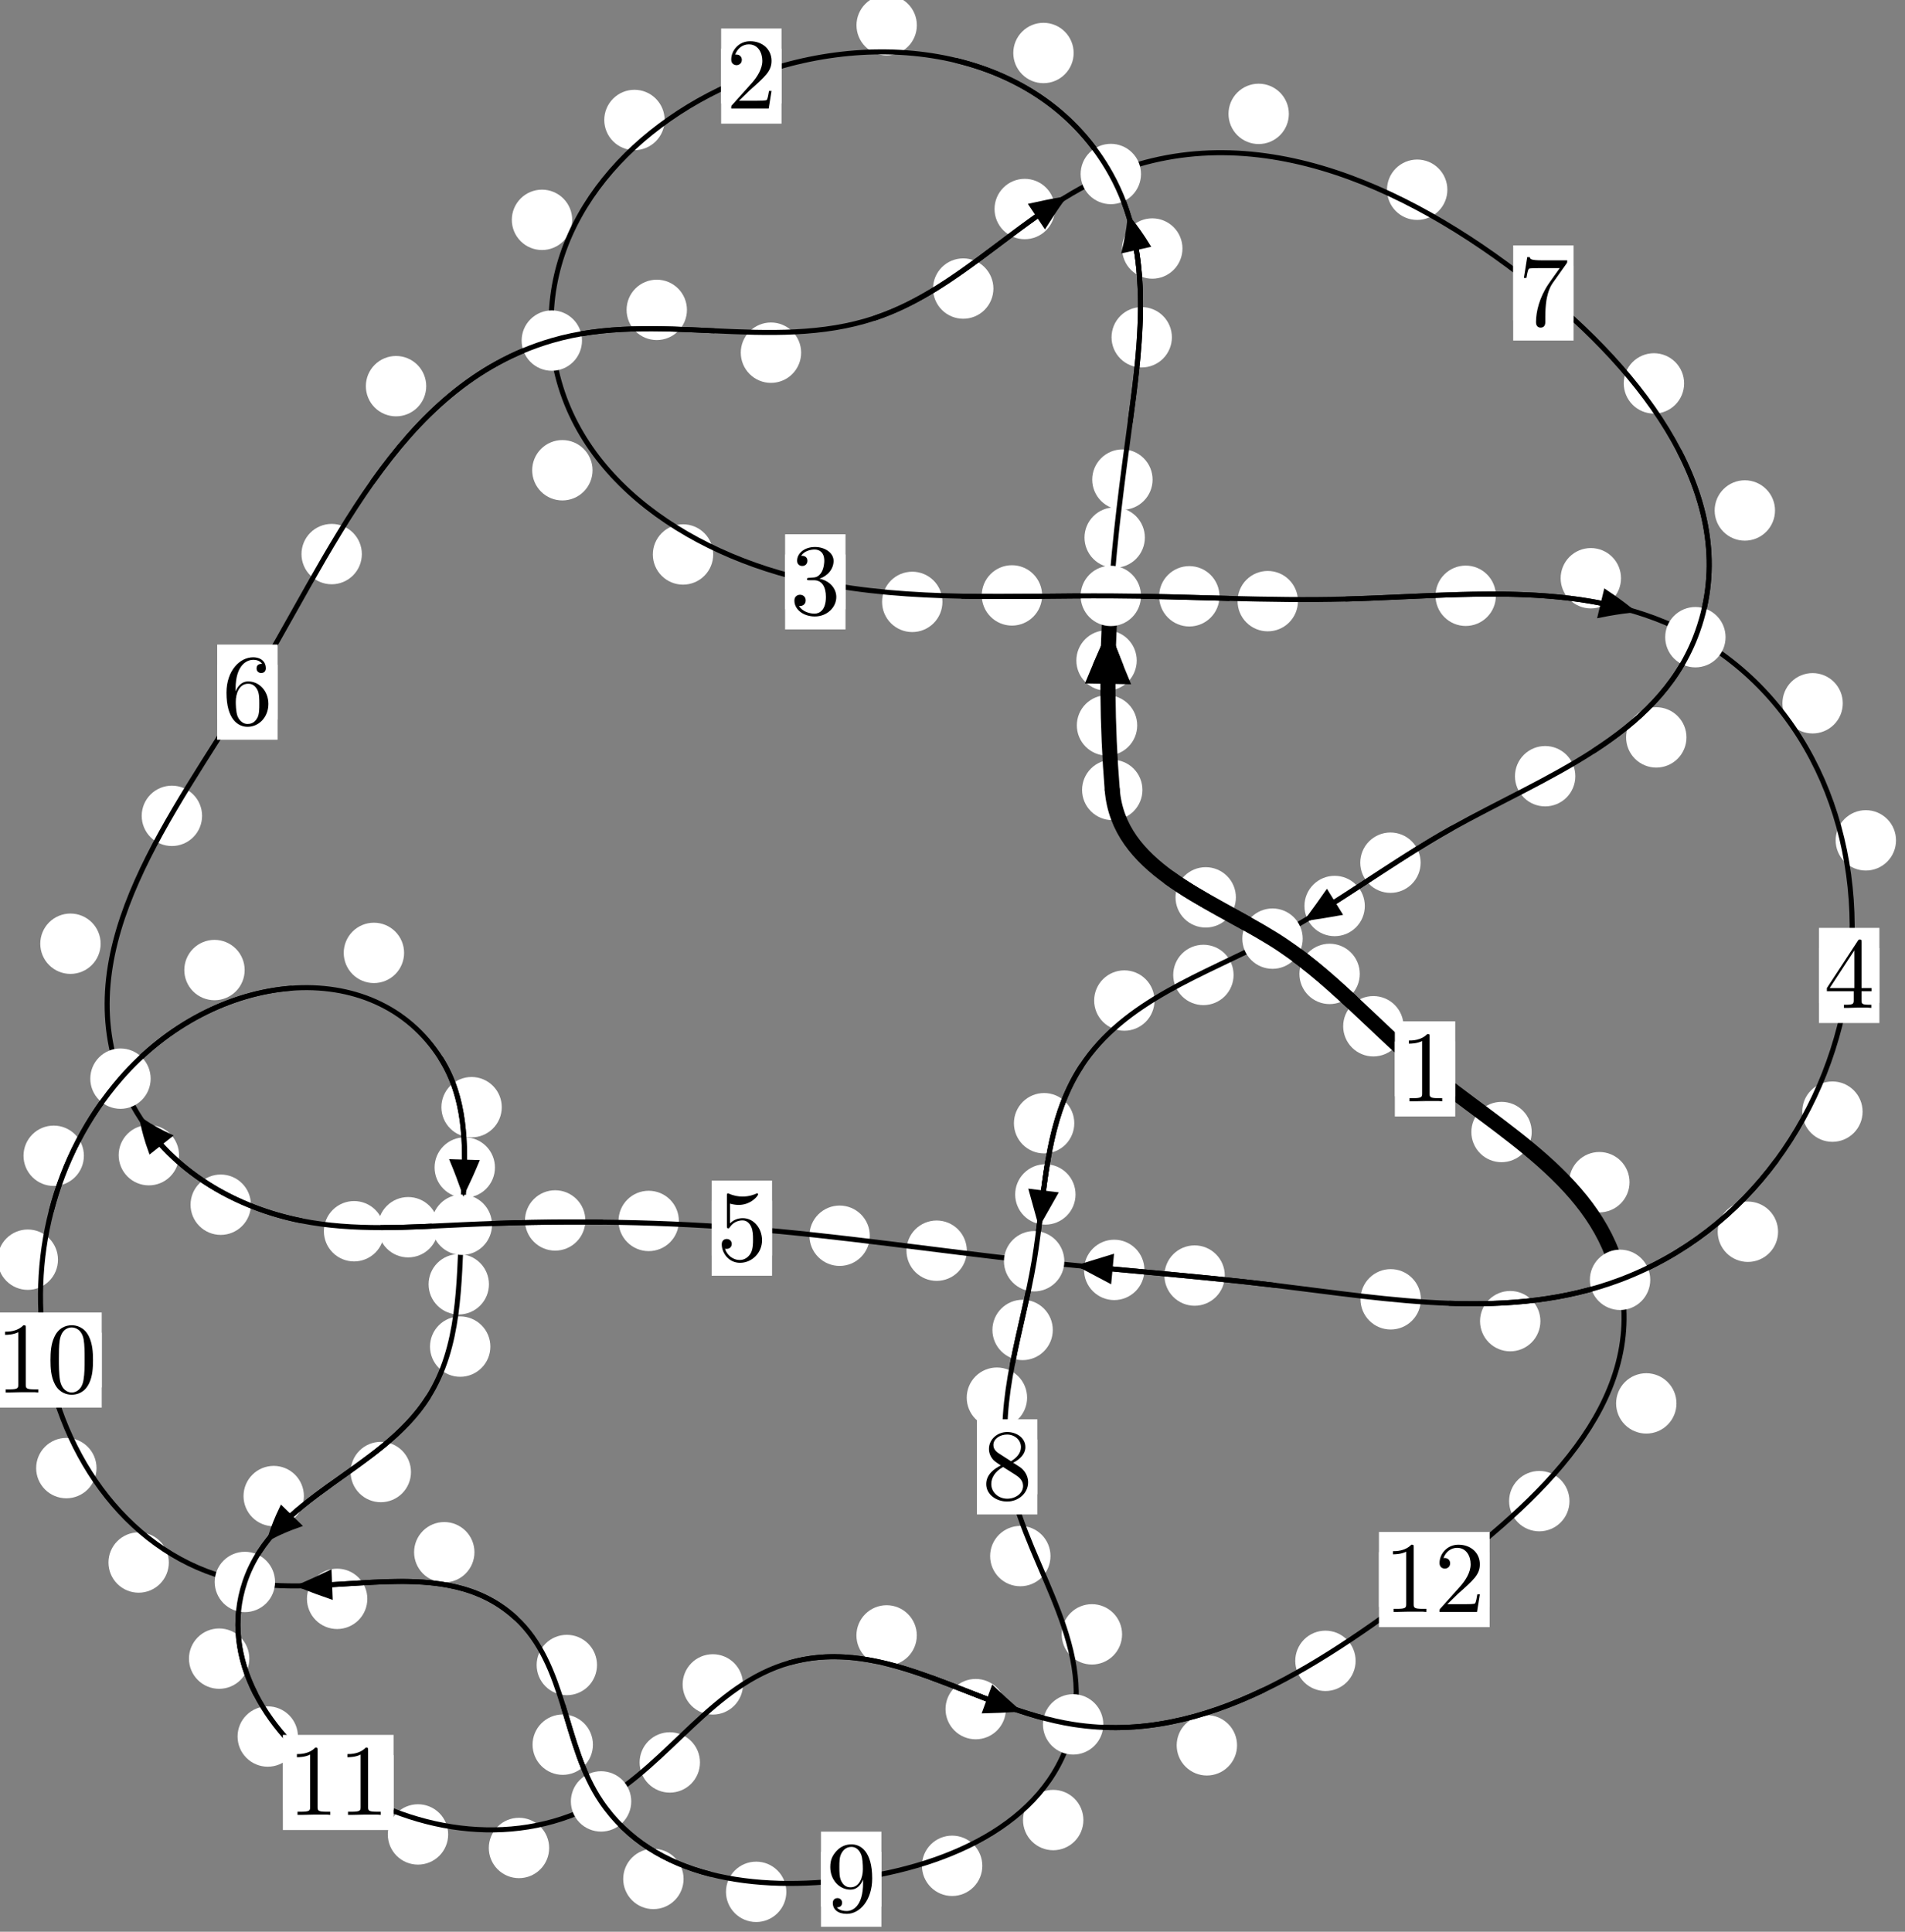 <?xml version="1.0"?>
<!-- Created by MetaPost 1.999 on 2021.07.05:2353 -->
<svg version="1.1" xmlns="http://www.w3.org/2000/svg" xmlns:xlink="http://www.w3.org/1999/xlink" width="188.645" height="191.259" viewBox="0 0 188.645 191.259">
<rect x="0" y="0" width="188.645" height="191.259" fill="#808080" stroke="none"/>
<!-- Original BoundingBox: -110.890198 -131.770065 77.755112 59.488724 -->
  <defs>
    <g transform="scale(0.01,0.01)" id="GLYPHcmr10_48">
      <path style="fill-rule: evenodd;" d="M460 -320C460 -400,455 -480,420 -554C374 -650,292 -666,250 -666C190 -666,117 -640,76 -547C44 -478,39 -400,39 -320C39 -245,43 -155,84 -79C127 2,200 22,249 22C303 22,379 1,423 -94C455 -163,460 -241,460 -320M249 -0C210 -0,151 -25,133 -121C122 -181,122 -273,122 -332C122 -396,122 -462,130 -516C149 -635,224 -644,249 -644C282 -644,348 -626,367 -527C377 -471,377 -395,377 -332C377 -257,377 -189,366 -125C351 -30,294 -0,249 -0"></path>
    </g>
    <g transform="scale(0.01,0.01)" id="GLYPHcmr10_49">
      <path style="fill-rule: evenodd;" d="M294 -640C294 -664,294 -666,271 -666C209 -602,121 -602,89 -602L89 -571C109 -571,168 -571,220 -597L220 -79C220 -43,217 -31,127 -31L95 -31L95 -0L257 -0L130 -3L217 -3L257 -3L297 -3L384 -3L419 -0L419 -31L387 -31C297 -31,294 -42,294 -79"></path>
    </g>
    <g transform="scale(0.01,0.01)" id="GLYPHcmr10_50">
      <path style="fill-rule: evenodd;" d="M127 -77L233 -180C389 -318,449 -372,449 -472C449 -586,359 -666,237 -666C124 -666,50 -574,50 -485C50 -429,100 -429,103 -429C120 -429,155 -441,155 -482C155 -508,137 -534,102 -534C94 -534,92 -534,89 -533C112 -598,166 -635,224 -635C315 -635,358 -554,358 -472C358 -392,308 -313,253 -251L61 -37C50 -26,50 -24,50 -0L421 -0L449 -174L424 -174C419 -144,412 -100,402 -85C395 -77,329 -77,307 -77"></path>
    </g>
    <g transform="scale(0.01,0.01)" id="GLYPHcmr10_51">
      <path style="fill-rule: evenodd;" d="M290 -352C372 -379,430 -449,430 -528C430 -610,342 -666,246 -666C145 -666,69 -606,69 -530C69 -497,91 -478,120 -478C151 -478,171 -500,171 -529C171 -579,124 -579,109 -579C140 -628,206 -641,242 -641C283 -641,338 -619,338 -529C338 -517,336 -459,310 -415C280 -367,246 -364,221 -363C213 -362,189 -360,182 -360C174 -359,167 -358,167 -348C167 -337,174 -337,191 -337L235 -337C317 -337,354 -269,354 -171C354 -35,285 -6,241 -6C198 -6,123 -23,88 -82C123 -77,154 -99,154 -137C154 -173,127 -193,98 -193C74 -193,42 -179,42 -135C42 -44,135 22,244 22C366 22,457 -69,457 -171C457 -253,394 -331,290 -352"></path>
    </g>
    <g transform="scale(0.01,0.01)" id="GLYPHcmr10_52">
      <path style="fill-rule: evenodd;" d="M294 -165L294 -78C294 -42,292 -31,218 -31L197 -31L197 -0L332 -0L238 -3L290 -3L332 -3L374 -3L427 -3L468 -0L468 -31L447 -31C373 -31,371 -42,371 -78L371 -165L471 -165L471 -196L371 -196L371 -651C371 -671,371 -677,355 -677C346 -677,343 -677,335 -665L28 -196L28 -165M300 -196L56 -196L300 -569"></path>
    </g>
    <g transform="scale(0.01,0.01)" id="GLYPHcmr10_53">
      <path style="fill-rule: evenodd;" d="M449 -201C449 -320,367 -420,259 -420C211 -420,168 -404,132 -369L132 -564C152 -558,185 -551,217 -551C340 -551,410 -642,410 -655C410 -661,407 -666,400 -666C399 -666,397 -666,392 -663C372 -654,323 -634,256 -634C216 -634,170 -641,123 -662C115 -665,113 -665,111 -665C101 -665,101 -657,101 -641L101 -345C101 -327,101 -319,115 -319C122 -319,124 -322,128 -328C139 -344,176 -398,257 -398C309 -398,334 -352,342 -334C358 -297,360 -258,360 -208C360 -173,360 -113,336 -71C312 -32,275 -6,229 -6C156 -6,99 -59,82 -118C85 -117,88 -116,99 -116C132 -116,149 -141,149 -165C149 -189,132 -214,99 -214C85 -214,50 -207,50 -161C50 -75,119 22,231 22C347 22,449 -74,449 -201"></path>
    </g>
    <g transform="scale(0.01,0.01)" id="GLYPHcmr10_54">
      <path style="fill-rule: evenodd;" d="M132 -328L132 -352C132 -605,256 -641,307 -641C331 -641,373 -635,395 -601C380 -601,340 -601,340 -556C340 -525,364 -510,386 -510C402 -510,432 -519,432 -558C432 -618,388 -666,305 -666C177 -666,42 -537,42 -316C42 -49,158 22,251 22C362 22,457 -72,457 -204C457 -331,368 -427,257 -427C189 -427,152 -376,132 -328M251 -6C188 -6,158 -66,152 -81C134 -128,134 -208,134 -226C134 -304,166 -404,256 -404C272 -404,318 -404,349 -342C367 -305,367 -254,367 -205C367 -157,367 -107,350 -71C320 -11,274 -6,251 -6"></path>
    </g>
    <g transform="scale(0.01,0.01)" id="GLYPHcmr10_55">
      <path style="fill-rule: evenodd;" d="M476 -609C485 -621,485 -623,485 -644L242 -644C120 -644,118 -657,114 -676L89 -676L56 -470L81 -470C84 -486,93 -549,106 -561C113 -567,191 -567,204 -567L411 -567C400 -551,321 -442,299 -409C209 -274,176 -135,176 -33C176 -23,176 22,222 22C268 22,268 -23,268 -33L268 -84C268 -139,271 -194,279 -248C283 -271,297 -357,341 -419"></path>
    </g>
    <g transform="scale(0.01,0.01)" id="GLYPHcmr10_56">
      <path style="fill-rule: evenodd;" d="M163 -457C117 -487,113 -521,113 -538C113 -599,178 -641,249 -641C322 -641,386 -589,386 -517C386 -460,347 -412,287 -377M309 -362C381 -399,430 -451,430 -517C430 -609,341 -666,250 -666C150 -666,69 -592,69 -499C69 -481,71 -436,113 -389C124 -377,161 -352,186 -335C128 -306,42 -250,42 -151C42 -45,144 22,249 22C362 22,457 -61,457 -168C457 -204,446 -249,408 -291C389 -312,373 -322,309 -362M209 -320L332 -242C360 -223,407 -193,407 -132C407 -58,332 -6,250 -6C164 -6,92 -68,92 -151C92 -209,124 -273,209 -320"></path>
    </g>
    <g transform="scale(0.01,0.01)" id="GLYPHcmr10_57">
      <path style="fill-rule: evenodd;" d="M367 -318L367 -286C367 -52,263 -6,205 -6C188 -6,134 -8,107 -42C151 -42,159 -71,159 -88C159 -119,135 -134,113 -134C97 -134,67 -125,67 -86C67 -19,121 22,206 22C335 22,457 -114,457 -329C457 -598,342 -666,253 -666C198 -666,149 -648,106 -603C65 -558,42 -516,42 -441C42 -316,130 -218,242 -218C303 -218,344 -260,367 -318M243 -241C227 -241,181 -241,150 -304C132 -341,132 -391,132 -440C132 -494,132 -541,153 -578C180 -628,218 -641,253 -641C299 -641,332 -607,349 -562C361 -530,365 -467,365 -421C365 -338,331 -241,243 -241"></path>
    </g>
  </defs>
  <path d="M112.613 71.819C112.613 71.026,112.298 70.266,111.737 69.706C111.177 69.145,110.417 68.83,109.624 68.83C108.831 68.83,108.071 69.145,107.51 69.706C106.95 70.266,106.635 71.026,106.635 71.819C106.635 72.612,106.95 73.372,107.51 73.932C108.071 74.493,108.831 74.808,109.624 74.808C110.417 74.808,111.177 74.493,111.737 73.932C112.298 73.372,112.613 72.612,112.613 71.819Z" style="fill: rgb(100%,100%,100%);stroke: none;"></path>
  <path d="M113.131 78.21C113.131 77.418,112.816 76.658,112.256 76.097C111.695 75.537,110.935 75.222,110.142 75.222C109.35 75.222,108.59 75.537,108.029 76.097C107.469 76.658,107.154 77.418,107.154 78.21C107.154 79.003,107.469 79.763,108.029 80.324C108.59 80.884,109.35 81.199,110.142 81.199C110.935 81.199,111.695 80.884,112.256 80.324C112.816 79.763,113.131 79.003,113.131 78.21Z" style="fill: rgb(100%,100%,100%);stroke: none;"></path>
  <path d="M113.371 53.225C113.371 52.433,113.056 51.673,112.496 51.112C111.935 50.552,111.175 50.237,110.383 50.237C109.59 50.237,108.83 50.552,108.269 51.112C107.709 51.673,107.394 52.433,107.394 53.225C107.394 54.018,107.709 54.778,108.269 55.339C108.83 55.899,109.59 56.214,110.383 56.214C111.175 56.214,111.935 55.899,112.496 55.339C113.056 54.778,113.371 54.018,113.371 53.225Z" style="fill: rgb(100%,100%,100%);stroke: none;"></path>
  <path d="M112.565 65.398C112.565 64.606,112.25 63.845,111.69 63.285C111.129 62.725,110.369 62.41,109.576 62.41C108.784 62.41,108.023 62.725,107.463 63.285C106.902 63.845,106.587 64.606,106.587 65.398C106.587 66.191,106.902 66.951,107.463 67.512C108.023 68.072,108.784 68.387,109.576 68.387C110.369 68.387,111.129 68.072,111.69 67.512C112.25 66.951,112.565 66.191,112.565 65.398Z" style="fill: rgb(100%,100%,100%);stroke: none;"></path>
  <path d="M116.048 33.394C116.048 32.601,115.733 31.841,115.173 31.28C114.612 30.72,113.852 30.405,113.059 30.405C112.267 30.405,111.507 30.72,110.946 31.28C110.386 31.841,110.071 32.601,110.071 33.394C110.071 34.186,110.386 34.946,110.946 35.507C111.507 36.067,112.267 36.382,113.059 36.382C113.852 36.382,114.612 36.067,115.173 35.507C115.733 34.946,116.048 34.186,116.048 33.394Z" style="fill: rgb(100%,100%,100%);stroke: none;"></path>
  <path d="M114.137 47.486C114.137 46.693,113.822 45.933,113.261 45.373C112.701 44.812,111.941 44.497,111.148 44.497C110.355 44.497,109.595 44.812,109.035 45.373C108.474 45.933,108.159 46.693,108.159 47.486C108.159 48.279,108.474 49.039,109.035 49.599C109.595 50.16,110.355 50.475,111.148 50.475C111.941 50.475,112.701 50.16,113.261 49.599C113.822 49.039,114.137 48.279,114.137 47.486Z" style="fill: rgb(100%,100%,100%);stroke: none;"></path>
  <path d="M106.32 5.247C106.32 4.454,106.005 3.694,105.444 3.134C104.884 2.573,104.124 2.258,103.331 2.258C102.538 2.258,101.778 2.573,101.218 3.134C100.657 3.694,100.342 4.454,100.342 5.247C100.342 6.04,100.657 6.8,101.218 7.36C101.778 7.921,102.538 8.236,103.331 8.236C104.124 8.236,104.884 7.921,105.444 7.36C106.005 6.8,106.32 6.04,106.32 5.247Z" style="fill: rgb(100%,100%,100%);stroke: none;"></path>
  <path d="M117.095 24.606C117.095 23.813,116.78 23.053,116.22 22.493C115.659 21.932,114.899 21.617,114.107 21.617C113.314 21.617,112.554 21.932,111.993 22.493C111.433 23.053,111.118 23.813,111.118 24.606C111.118 25.399,111.433 26.159,111.993 26.719C112.554 27.28,113.314 27.595,114.107 27.595C114.899 27.595,115.659 27.28,116.22 26.719C116.78 26.159,117.095 25.399,117.095 24.606Z" style="fill: rgb(100%,100%,100%);stroke: none;"></path>
  <path d="M65.817 11.878C65.817 11.086,65.502 10.326,64.941 9.765C64.381 9.205,63.621 8.89,62.828 8.89C62.035 8.89,61.275 9.205,60.715 9.765C60.154 10.326,59.839 11.086,59.839 11.878C59.839 12.671,60.154 13.431,60.715 13.992C61.275 14.552,62.035 14.867,62.828 14.867C63.621 14.867,64.381 14.552,64.941 13.992C65.502 13.431,65.817 12.671,65.817 11.878Z" style="fill: rgb(100%,100%,100%);stroke: none;"></path>
  <path d="M90.792 2.5C90.792 1.707,90.477 0.947,89.917 0.387C89.356 -0.174,88.596 -0.489,87.803 -0.489C87.011 -0.489,86.25 -0.174,85.69 0.387C85.129 0.947,84.815 1.707,84.815 2.5C84.815 3.293,85.129 4.053,85.69 4.613C86.25 5.174,87.011 5.489,87.803 5.489C88.596 5.489,89.356 5.174,89.917 4.613C90.477 4.053,90.792 3.293,90.792 2.5Z" style="fill: rgb(100%,100%,100%);stroke: none;"></path>
  <path d="M58.677 46.56C58.677 45.767,58.362 45.007,57.802 44.447C57.241 43.886,56.481 43.571,55.689 43.571C54.896 43.571,54.136 43.886,53.575 44.447C53.015 45.007,52.7 45.767,52.7 46.56C52.7 47.353,53.015 48.113,53.575 48.673C54.136 49.234,54.896 49.549,55.689 49.549C56.481 49.549,57.241 49.234,57.802 48.673C58.362 48.113,58.677 47.353,58.677 46.56Z" style="fill: rgb(100%,100%,100%);stroke: none;"></path>
  <path d="M56.661 21.766C56.661 20.974,56.346 20.213,55.785 19.653C55.225 19.092,54.465 18.777,53.672 18.777C52.879 18.777,52.119 19.092,51.559 19.653C50.998 20.213,50.683 20.974,50.683 21.766C50.683 22.559,50.998 23.319,51.559 23.88C52.119 24.44,52.879 24.755,53.672 24.755C54.465 24.755,55.225 24.44,55.785 23.88C56.346 23.319,56.661 22.559,56.661 21.766Z" style="fill: rgb(100%,100%,100%);stroke: none;"></path>
  <path d="M93.326 59.593C93.326 58.8,93.011 58.04,92.451 57.479C91.89 56.919,91.13 56.604,90.338 56.604C89.545 56.604,88.785 56.919,88.224 57.479C87.664 58.04,87.349 58.8,87.349 59.593C87.349 60.385,87.664 61.145,88.224 61.706C88.785 62.266,89.545 62.581,90.338 62.581C91.13 62.581,91.89 62.266,92.451 61.706C93.011 61.145,93.326 60.385,93.326 59.593Z" style="fill: rgb(100%,100%,100%);stroke: none;"></path>
  <path d="M70.626 54.898C70.626 54.105,70.311 53.345,69.75 52.784C69.19 52.224,68.43 51.909,67.637 51.909C66.844 51.909,66.084 52.224,65.524 52.784C64.963 53.345,64.648 54.105,64.648 54.898C64.648 55.69,64.963 56.451,65.524 57.011C66.084 57.571,66.844 57.886,67.637 57.886C68.43 57.886,69.19 57.571,69.75 57.011C70.311 56.451,70.626 55.69,70.626 54.898Z" style="fill: rgb(100%,100%,100%);stroke: none;"></path>
  <path d="M120.761 59.039C120.761 58.246,120.446 57.486,119.886 56.926C119.326 56.365,118.565 56.05,117.773 56.05C116.98 56.05,116.22 56.365,115.659 56.926C115.099 57.486,114.784 58.246,114.784 59.039C114.784 59.832,115.099 60.592,115.659 61.152C116.22 61.713,116.98 62.028,117.773 62.028C118.565 62.028,119.326 61.713,119.886 61.152C120.446 60.592,120.761 59.832,120.761 59.039Z" style="fill: rgb(100%,100%,100%);stroke: none;"></path>
  <path d="M103.198 58.951C103.198 58.158,102.883 57.398,102.322 56.837C101.762 56.277,101.002 55.962,100.209 55.962C99.416 55.962,98.656 56.277,98.096 56.837C97.535 57.398,97.22 58.158,97.22 58.951C97.22 59.743,97.535 60.504,98.096 61.064C98.656 61.625,99.416 61.94,100.209 61.94C101.002 61.94,101.762 61.625,102.322 61.064C102.883 60.504,103.198 59.743,103.198 58.951Z" style="fill: rgb(100%,100%,100%);stroke: none;"></path>
  <path d="M148.132 58.988C148.132 58.195,147.817 57.435,147.256 56.875C146.696 56.314,145.936 55.999,145.143 55.999C144.35 55.999,143.59 56.314,143.03 56.875C142.469 57.435,142.154 58.195,142.154 58.988C142.154 59.781,142.469 60.541,143.03 61.101C143.59 61.662,144.35 61.977,145.143 61.977C145.936 61.977,146.696 61.662,147.256 61.101C147.817 60.541,148.132 59.781,148.132 58.988Z" style="fill: rgb(100%,100%,100%);stroke: none;"></path>
  <path d="M128.53 59.519C128.53 58.726,128.216 57.966,127.655 57.406C127.095 56.845,126.334 56.53,125.542 56.53C124.749 56.53,123.989 56.845,123.428 57.406C122.868 57.966,122.553 58.726,122.553 59.519C122.553 60.312,122.868 61.072,123.428 61.632C123.989 62.193,124.749 62.508,125.542 62.508C126.334 62.508,127.095 62.193,127.655 61.632C128.216 61.072,128.53 60.312,128.53 59.519Z" style="fill: rgb(100%,100%,100%);stroke: none;"></path>
  <path d="M182.484 69.632C182.484 68.839,182.169 68.079,181.608 67.518C181.048 66.958,180.287 66.643,179.495 66.643C178.702 66.643,177.942 66.958,177.381 67.518C176.821 68.079,176.506 68.839,176.506 69.632C176.506 70.424,176.821 71.184,177.381 71.745C177.942 72.305,178.702 72.62,179.495 72.62C180.287 72.62,181.048 72.305,181.608 71.745C182.169 71.184,182.484 70.424,182.484 69.632Z" style="fill: rgb(100%,100%,100%);stroke: none;"></path>
  <path d="M160.522 57.251C160.522 56.458,160.207 55.698,159.647 55.137C159.087 54.577,158.326 54.262,157.534 54.262C156.741 54.262,155.981 54.577,155.42 55.137C154.86 55.698,154.545 56.458,154.545 57.251C154.545 58.043,154.86 58.804,155.42 59.364C155.981 59.925,156.741 60.24,157.534 60.24C158.326 60.24,159.087 59.925,159.647 59.364C160.207 58.804,160.522 58.043,160.522 57.251Z" style="fill: rgb(100%,100%,100%);stroke: none;"></path>
  <path d="M184.446 110.063C184.446 109.27,184.131 108.51,183.571 107.95C183.01 107.389,182.25 107.074,181.458 107.074C180.665 107.074,179.905 107.389,179.344 107.95C178.784 108.51,178.469 109.27,178.469 110.063C178.469 110.856,178.784 111.616,179.344 112.176C179.905 112.737,180.665 113.052,181.458 113.052C182.25 113.052,183.01 112.737,183.571 112.176C184.131 111.616,184.446 110.856,184.446 110.063Z" style="fill: rgb(100%,100%,100%);stroke: none;"></path>
  <path d="M187.755 83.203C187.755 82.41,187.44 81.65,186.88 81.089C186.319 80.529,185.559 80.214,184.766 80.214C183.974 80.214,183.214 80.529,182.653 81.089C182.093 81.65,181.778 82.41,181.778 83.203C181.778 83.995,182.093 84.756,182.653 85.316C183.214 85.877,183.974 86.191,184.766 86.191C185.559 86.191,186.319 85.877,186.88 85.316C187.44 84.756,187.755 83.995,187.755 83.203Z" style="fill: rgb(100%,100%,100%);stroke: none;"></path>
  <path d="M152.54 130.807C152.54 130.014,152.225 129.254,151.665 128.693C151.104 128.133,150.344 127.818,149.552 127.818C148.759 127.818,147.999 128.133,147.438 128.693C146.878 129.254,146.563 130.014,146.563 130.807C146.563 131.599,146.878 132.359,147.438 132.92C147.999 133.48,148.759 133.795,149.552 133.795C150.344 133.795,151.104 133.48,151.665 132.92C152.225 132.359,152.54 131.599,152.54 130.807Z" style="fill: rgb(100%,100%,100%);stroke: none;"></path>
  <path d="M176.075 121.954C176.075 121.161,175.761 120.401,175.2 119.84C174.64 119.28,173.879 118.965,173.087 118.965C172.294 118.965,171.534 119.28,170.973 119.84C170.413 120.401,170.098 121.161,170.098 121.954C170.098 122.746,170.413 123.506,170.973 124.067C171.534 124.627,172.294 124.942,173.087 124.942C173.879 124.942,174.64 124.627,175.2 124.067C175.761 123.506,176.075 122.746,176.075 121.954Z" style="fill: rgb(100%,100%,100%);stroke: none;"></path>
  <path d="M121.287 126.293C121.287 125.5,120.972 124.74,120.411 124.18C119.851 123.619,119.091 123.304,118.298 123.304C117.505 123.304,116.745 123.619,116.185 124.18C115.624 124.74,115.309 125.5,115.309 126.293C115.309 127.086,115.624 127.846,116.185 128.406C116.745 128.967,117.505 129.282,118.298 129.282C119.091 129.282,119.851 128.967,120.411 128.406C120.972 127.846,121.287 127.086,121.287 126.293Z" style="fill: rgb(100%,100%,100%);stroke: none;"></path>
  <path d="M140.705 128.645C140.705 127.852,140.39 127.092,139.829 126.532C139.269 125.971,138.509 125.656,137.716 125.656C136.923 125.656,136.163 125.971,135.603 126.532C135.042 127.092,134.727 127.852,134.727 128.645C134.727 129.438,135.042 130.198,135.603 130.758C136.163 131.319,136.923 131.634,137.716 131.634C138.509 131.634,139.269 131.319,139.829 130.758C140.39 130.198,140.705 129.438,140.705 128.645Z" style="fill: rgb(100%,100%,100%);stroke: none;"></path>
  <path d="M95.741 123.831C95.741 123.038,95.426 122.278,94.866 121.717C94.305 121.157,93.545 120.842,92.753 120.842C91.96 120.842,91.2 121.157,90.639 121.717C90.079 122.278,89.764 123.038,89.764 123.831C89.764 124.623,90.079 125.383,90.639 125.944C91.2 126.504,91.96 126.819,92.753 126.819C93.545 126.819,94.305 126.504,94.866 125.944C95.426 125.383,95.741 124.623,95.741 123.831Z" style="fill: rgb(100%,100%,100%);stroke: none;"></path>
  <path d="M113.326 125.731C113.326 124.938,113.011 124.178,112.451 123.618C111.89 123.057,111.13 122.742,110.337 122.742C109.545 122.742,108.785 123.057,108.224 123.618C107.664 124.178,107.349 124.938,107.349 125.731C107.349 126.524,107.664 127.284,108.224 127.844C108.785 128.405,109.545 128.72,110.337 128.72C111.13 128.72,111.89 128.405,112.451 127.844C113.011 127.284,113.326 126.524,113.326 125.731Z" style="fill: rgb(100%,100%,100%);stroke: none;"></path>
  <path d="M67.226 120.885C67.226 120.092,66.912 119.332,66.351 118.771C65.791 118.211,65.03 117.896,64.238 117.896C63.445 117.896,62.685 118.211,62.124 118.771C61.564 119.332,61.249 120.092,61.249 120.885C61.249 121.677,61.564 122.437,62.124 122.998C62.685 123.558,63.445 123.873,64.238 123.873C65.03 123.873,65.791 123.558,66.351 122.998C66.912 122.437,67.226 121.677,67.226 120.885Z" style="fill: rgb(100%,100%,100%);stroke: none;"></path>
  <path d="M86.134 122.35C86.134 121.557,85.819 120.797,85.259 120.237C84.698 119.676,83.938 119.361,83.146 119.361C82.353 119.361,81.593 119.676,81.032 120.237C80.472 120.797,80.157 121.557,80.157 122.35C80.157 123.143,80.472 123.903,81.032 124.463C81.593 125.024,82.353 125.339,83.146 125.339C83.938 125.339,84.698 125.024,85.259 124.463C85.819 123.903,86.134 123.143,86.134 122.35Z" style="fill: rgb(100%,100%,100%);stroke: none;"></path>
  <path d="M43.408 121.506C43.408 120.714,43.093 119.953,42.532 119.393C41.972 118.832,41.212 118.518,40.419 118.518C39.626 118.518,38.866 118.832,38.306 119.393C37.745 119.953,37.43 120.714,37.43 121.506C37.43 122.299,37.745 123.059,38.306 123.62C38.866 124.18,39.626 124.495,40.419 124.495C41.212 124.495,41.972 124.18,42.532 123.62C43.093 123.059,43.408 122.299,43.408 121.506Z" style="fill: rgb(100%,100%,100%);stroke: none;"></path>
  <path d="M57.965 120.835C57.965 120.042,57.65 119.282,57.089 118.722C56.529 118.161,55.769 117.846,54.976 117.846C54.183 117.846,53.423 118.161,52.863 118.722C52.302 119.282,51.987 120.042,51.987 120.835C51.987 121.628,52.302 122.388,52.863 122.948C53.423 123.509,54.183 123.824,54.976 123.824C55.769 123.824,56.529 123.509,57.089 122.948C57.65 122.388,57.965 121.628,57.965 120.835Z" style="fill: rgb(100%,100%,100%);stroke: none;"></path>
  <path d="M24.846 119.278C24.846 118.485,24.532 117.725,23.971 117.165C23.411 116.604,22.65 116.289,21.858 116.289C21.065 116.289,20.305 116.604,19.744 117.165C19.184 117.725,18.869 118.485,18.869 119.278C18.869 120.071,19.184 120.831,19.744 121.391C20.305 121.952,21.065 122.267,21.858 122.267C22.65 122.267,23.411 121.952,23.971 121.391C24.532 120.831,24.846 120.071,24.846 119.278Z" style="fill: rgb(100%,100%,100%);stroke: none;"></path>
  <path d="M38.05 121.904C38.05 121.112,37.735 120.352,37.175 119.791C36.614 119.231,35.854 118.916,35.061 118.916C34.269 118.916,33.509 119.231,32.948 119.791C32.388 120.352,32.073 121.112,32.073 121.904C32.073 122.697,32.388 123.457,32.948 124.018C33.509 124.578,34.269 124.893,35.061 124.893C35.854 124.893,36.614 124.578,37.175 124.018C37.735 123.457,38.05 122.697,38.05 121.904Z" style="fill: rgb(100%,100%,100%);stroke: none;"></path>
  <path d="M9.965 93.438C9.965 92.645,9.65 91.885,9.09 91.324C8.529 90.764,7.769 90.449,6.976 90.449C6.184 90.449,5.423 90.764,4.863 91.324C4.303 91.885,3.988 92.645,3.988 93.438C3.988 94.23,4.303 94.99,4.863 95.551C5.423 96.111,6.184 96.426,6.976 96.426C7.769 96.426,8.529 96.111,9.09 95.551C9.65 94.99,9.965 94.23,9.965 93.438Z" style="fill: rgb(100%,100%,100%);stroke: none;"></path>
  <path d="M17.729 114.374C17.729 113.582,17.414 112.822,16.853 112.261C16.293 111.701,15.533 111.386,14.74 111.386C13.947 111.386,13.187 111.701,12.627 112.261C12.066 112.822,11.751 113.582,11.751 114.374C11.751 115.167,12.066 115.927,12.627 116.488C13.187 117.048,13.947 117.363,14.74 117.363C15.533 117.363,16.293 117.048,16.853 116.488C17.414 115.927,17.729 115.167,17.729 114.374Z" style="fill: rgb(100%,100%,100%);stroke: none;"></path>
  <path d="M35.832 54.86C35.832 54.067,35.518 53.307,34.957 52.747C34.397 52.186,33.636 51.871,32.844 51.871C32.051 51.871,31.291 52.186,30.73 52.747C30.17 53.307,29.855 54.067,29.855 54.86C29.855 55.653,30.17 56.413,30.73 56.973C31.291 57.534,32.051 57.849,32.844 57.849C33.636 57.849,34.397 57.534,34.957 56.973C35.518 56.413,35.832 55.653,35.832 54.86Z" style="fill: rgb(100%,100%,100%);stroke: none;"></path>
  <path d="M20.011 80.777C20.011 79.984,19.696 79.224,19.135 78.663C18.575 78.103,17.814 77.788,17.022 77.788C16.229 77.788,15.469 78.103,14.908 78.663C14.348 79.224,14.033 79.984,14.033 80.777C14.033 81.569,14.348 82.329,14.908 82.89C15.469 83.45,16.229 83.765,17.022 83.765C17.814 83.765,18.575 83.45,19.135 82.89C19.696 82.329,20.011 81.569,20.011 80.777Z" style="fill: rgb(100%,100%,100%);stroke: none;"></path>
  <path d="M68.025 30.681C68.025 29.888,67.711 29.128,67.15 28.567C66.59 28.007,65.829 27.692,65.037 27.692C64.244 27.692,63.484 28.007,62.923 28.567C62.363 29.128,62.048 29.888,62.048 30.681C62.048 31.473,62.363 32.233,62.923 32.794C63.484 33.354,64.244 33.669,65.037 33.669C65.829 33.669,66.59 33.354,67.15 32.794C67.711 32.233,68.025 31.473,68.025 30.681Z" style="fill: rgb(100%,100%,100%);stroke: none;"></path>
  <path d="M42.207 38.234C42.207 37.441,41.892 36.681,41.332 36.12C40.771 35.56,40.011 35.245,39.218 35.245C38.426 35.245,37.665 35.56,37.105 36.12C36.544 36.681,36.23 37.441,36.23 38.234C36.23 39.026,36.544 39.787,37.105 40.347C37.665 40.907,38.426 41.222,39.218 41.222C40.011 41.222,40.771 40.907,41.332 40.347C41.892 39.787,42.207 39.026,42.207 38.234Z" style="fill: rgb(100%,100%,100%);stroke: none;"></path>
  <path d="M98.373 28.57C98.373 27.778,98.058 27.018,97.498 26.457C96.937 25.897,96.177 25.582,95.384 25.582C94.592 25.582,93.832 25.897,93.271 26.457C92.711 27.018,92.396 27.778,92.396 28.57C92.396 29.363,92.711 30.123,93.271 30.684C93.832 31.244,94.592 31.559,95.384 31.559C96.177 31.559,96.937 31.244,97.498 30.684C98.058 30.123,98.373 29.363,98.373 28.57Z" style="fill: rgb(100%,100%,100%);stroke: none;"></path>
  <path d="M79.334 34.919C79.334 34.126,79.019 33.366,78.458 32.806C77.898 32.245,77.138 31.93,76.345 31.93C75.552 31.93,74.792 32.245,74.232 32.806C73.671 33.366,73.356 34.126,73.356 34.919C73.356 35.712,73.671 36.472,74.232 37.032C74.792 37.593,75.552 37.908,76.345 37.908C77.138 37.908,77.898 37.593,78.458 37.032C79.019 36.472,79.334 35.712,79.334 34.919Z" style="fill: rgb(100%,100%,100%);stroke: none;"></path>
  <path d="M127.63 11.275C127.63 10.482,127.315 9.722,126.755 9.161C126.194 8.601,125.434 8.286,124.641 8.286C123.849 8.286,123.089 8.601,122.528 9.161C121.968 9.722,121.653 10.482,121.653 11.275C121.653 12.067,121.968 12.827,122.528 13.388C123.089 13.948,123.849 14.263,124.641 14.263C125.434 14.263,126.194 13.948,126.755 13.388C127.315 12.827,127.63 12.067,127.63 11.275Z" style="fill: rgb(100%,100%,100%);stroke: none;"></path>
  <path d="M104.464 20.695C104.464 19.902,104.149 19.142,103.588 18.582C103.028 18.021,102.268 17.706,101.475 17.706C100.682 17.706,99.922 18.021,99.362 18.582C98.801 19.142,98.486 19.902,98.486 20.695C98.486 21.488,98.801 22.248,99.362 22.808C99.922 23.369,100.682 23.684,101.475 23.684C102.268 23.684,103.028 23.369,103.588 22.808C104.149 22.248,104.464 21.488,104.464 20.695Z" style="fill: rgb(100%,100%,100%);stroke: none;"></path>
  <path d="M166.772 37.961C166.772 37.168,166.457 36.408,165.897 35.847C165.336 35.287,164.576 34.972,163.783 34.972C162.991 34.972,162.23 35.287,161.67 35.847C161.109 36.408,160.794 37.168,160.794 37.961C160.794 38.753,161.109 39.513,161.67 40.074C162.23 40.634,162.991 40.949,163.783 40.949C164.576 40.949,165.336 40.634,165.897 40.074C166.457 39.513,166.772 38.753,166.772 37.961Z" style="fill: rgb(100%,100%,100%);stroke: none;"></path>
  <path d="M143.327 18.786C143.327 17.994,143.012 17.233,142.451 16.673C141.891 16.112,141.131 15.797,140.338 15.797C139.545 15.797,138.785 16.112,138.225 16.673C137.664 17.233,137.349 17.994,137.349 18.786C137.349 19.579,137.664 20.339,138.225 20.9C138.785 21.46,139.545 21.775,140.338 21.775C141.131 21.775,141.891 21.46,142.451 20.9C143.012 20.339,143.327 19.579,143.327 18.786Z" style="fill: rgb(100%,100%,100%);stroke: none;"></path>
  <path d="M167.005 73.01C167.005 72.217,166.69 71.457,166.129 70.896C165.569 70.336,164.808 70.021,164.016 70.021C163.223 70.021,162.463 70.336,161.902 70.896C161.342 71.457,161.027 72.217,161.027 73.01C161.027 73.802,161.342 74.562,161.902 75.123C162.463 75.683,163.223 75.998,164.016 75.998C164.808 75.998,165.569 75.683,166.129 75.123C166.69 74.562,167.005 73.802,167.005 73.01Z" style="fill: rgb(100%,100%,100%);stroke: none;"></path>
  <path d="M175.773 50.541C175.773 49.748,175.458 48.988,174.898 48.428C174.337 47.867,173.577 47.552,172.784 47.552C171.992 47.552,171.231 47.867,170.671 48.428C170.11 48.988,169.796 49.748,169.796 50.541C169.796 51.334,170.11 52.094,170.671 52.654C171.231 53.215,171.992 53.53,172.784 53.53C173.577 53.53,174.337 53.215,174.898 52.654C175.458 52.094,175.773 51.334,175.773 50.541Z" style="fill: rgb(100%,100%,100%);stroke: none;"></path>
  <path d="M140.68 85.414C140.68 84.622,140.365 83.861,139.804 83.301C139.244 82.74,138.484 82.426,137.691 82.426C136.898 82.426,136.138 82.74,135.578 83.301C135.017 83.861,134.702 84.622,134.702 85.414C134.702 86.207,135.017 86.967,135.578 87.528C136.138 88.088,136.898 88.403,137.691 88.403C138.484 88.403,139.244 88.088,139.804 87.528C140.365 86.967,140.68 86.207,140.68 85.414Z" style="fill: rgb(100%,100%,100%);stroke: none;"></path>
  <path d="M155.999 76.852C155.999 76.059,155.684 75.299,155.124 74.738C154.563 74.178,153.803 73.863,153.01 73.863C152.218 73.863,151.458 74.178,150.897 74.738C150.337 75.299,150.022 76.059,150.022 76.852C150.022 77.644,150.337 78.405,150.897 78.965C151.458 79.526,152.218 79.84,153.01 79.84C153.803 79.84,154.563 79.526,155.124 78.965C155.684 78.405,155.999 77.644,155.999 76.852Z" style="fill: rgb(100%,100%,100%);stroke: none;"></path>
  <path d="M122.157 96.529C122.157 95.736,121.842 94.976,121.282 94.415C120.722 93.855,119.961 93.54,119.169 93.54C118.376 93.54,117.616 93.855,117.055 94.415C116.495 94.976,116.18 95.736,116.18 96.529C116.18 97.321,116.495 98.081,117.055 98.642C117.616 99.202,118.376 99.517,119.169 99.517C119.961 99.517,120.722 99.202,121.282 98.642C121.842 98.081,122.157 97.321,122.157 96.529Z" style="fill: rgb(100%,100%,100%);stroke: none;"></path>
  <path d="M135.153 89.702C135.153 88.91,134.838 88.15,134.277 87.589C133.717 87.029,132.957 86.714,132.164 86.714C131.371 86.714,130.611 87.029,130.051 87.589C129.49 88.15,129.175 88.91,129.175 89.702C129.175 90.495,129.49 91.255,130.051 91.816C130.611 92.376,131.371 92.691,132.164 92.691C132.957 92.691,133.717 92.376,134.277 91.816C134.838 91.255,135.153 90.495,135.153 89.702Z" style="fill: rgb(100%,100%,100%);stroke: none;"></path>
  <path d="M106.382 111.21C106.382 110.418,106.067 109.657,105.507 109.097C104.947 108.536,104.186 108.221,103.394 108.221C102.601 108.221,101.841 108.536,101.28 109.097C100.72 109.657,100.405 110.418,100.405 111.21C100.405 112.003,100.72 112.763,101.28 113.324C101.841 113.884,102.601 114.199,103.394 114.199C104.186 114.199,104.947 113.884,105.507 113.324C106.067 112.763,106.382 112.003,106.382 111.21Z" style="fill: rgb(100%,100%,100%);stroke: none;"></path>
  <path d="M114.327 99.063C114.327 98.27,114.012 97.51,113.452 96.95C112.891 96.389,112.131 96.074,111.338 96.074C110.546 96.074,109.786 96.389,109.225 96.95C108.665 97.51,108.35 98.27,108.35 99.063C108.35 99.856,108.665 100.616,109.225 101.176C109.786 101.737,110.546 102.052,111.338 102.052C112.131 102.052,112.891 101.737,113.452 101.176C114.012 100.616,114.327 99.856,114.327 99.063Z" style="fill: rgb(100%,100%,100%);stroke: none;"></path>
  <path d="M104.254 131.677C104.254 130.884,103.939 130.124,103.378 129.563C102.818 129.003,102.058 128.688,101.265 128.688C100.472 128.688,99.712 129.003,99.152 129.563C98.591 130.124,98.276 130.884,98.276 131.677C98.276 132.469,98.591 133.23,99.152 133.79C99.712 134.35,100.472 134.665,101.265 134.665C102.058 134.665,102.818 134.35,103.378 133.79C103.939 133.23,104.254 132.469,104.254 131.677Z" style="fill: rgb(100%,100%,100%);stroke: none;"></path>
  <path d="M106.506 118.262C106.506 117.469,106.191 116.709,105.631 116.149C105.07 115.588,104.31 115.273,103.517 115.273C102.725 115.273,101.965 115.588,101.404 116.149C100.844 116.709,100.529 117.469,100.529 118.262C100.529 119.055,100.844 119.815,101.404 120.375C101.965 120.936,102.725 121.251,103.517 121.251C104.31 121.251,105.07 120.936,105.631 120.375C106.191 119.815,106.506 119.055,106.506 118.262Z" style="fill: rgb(100%,100%,100%);stroke: none;"></path>
  <path d="M104.026 154.066C104.026 153.274,103.711 152.514,103.151 151.953C102.59 151.393,101.83 151.078,101.038 151.078C100.245 151.078,99.485 151.393,98.924 151.953C98.364 152.514,98.049 153.274,98.049 154.066C98.049 154.859,98.364 155.619,98.924 156.18C99.485 156.74,100.245 157.055,101.038 157.055C101.83 157.055,102.59 156.74,103.151 156.18C103.711 155.619,104.026 154.859,104.026 154.066Z" style="fill: rgb(100%,100%,100%);stroke: none;"></path>
  <path d="M101.709 138.382C101.709 137.59,101.394 136.83,100.834 136.269C100.273 135.709,99.513 135.394,98.72 135.394C97.928 135.394,97.167 135.709,96.607 136.269C96.046 136.83,95.731 137.59,95.731 138.382C95.731 139.175,96.046 139.935,96.607 140.496C97.167 141.056,97.928 141.371,98.72 141.371C99.513 141.371,100.273 141.056,100.834 140.496C101.394 139.935,101.709 139.175,101.709 138.382Z" style="fill: rgb(100%,100%,100%);stroke: none;"></path>
  <path d="M107.284 180.202C107.284 179.409,106.969 178.649,106.408 178.088C105.848 177.528,105.088 177.213,104.295 177.213C103.502 177.213,102.742 177.528,102.182 178.088C101.621 178.649,101.306 179.409,101.306 180.202C101.306 180.994,101.621 181.755,102.182 182.315C102.742 182.876,103.502 183.191,104.295 183.191C105.088 183.191,105.848 182.876,106.408 182.315C106.969 181.755,107.284 180.994,107.284 180.202Z" style="fill: rgb(100%,100%,100%);stroke: none;"></path>
  <path d="M111.115 161.815C111.115 161.023,110.8 160.263,110.24 159.702C109.679 159.142,108.919 158.827,108.126 158.827C107.334 158.827,106.573 159.142,106.013 159.702C105.453 160.263,105.138 161.023,105.138 161.815C105.138 162.608,105.453 163.368,106.013 163.929C106.573 164.489,107.334 164.804,108.126 164.804C108.919 164.804,109.679 164.489,110.24 163.929C110.8 163.368,111.115 162.608,111.115 161.815Z" style="fill: rgb(100%,100%,100%);stroke: none;"></path>
  <path d="M77.868 187.309C77.868 186.516,77.553 185.756,76.993 185.196C76.432 184.635,75.672 184.32,74.88 184.32C74.087 184.32,73.327 184.635,72.766 185.196C72.206 185.756,71.891 186.516,71.891 187.309C71.891 188.102,72.206 188.862,72.766 189.422C73.327 189.983,74.087 190.298,74.88 190.298C75.672 190.298,76.432 189.983,76.993 189.422C77.553 188.862,77.868 188.102,77.868 187.309Z" style="fill: rgb(100%,100%,100%);stroke: none;"></path>
  <path d="M97.275 184.733C97.275 183.94,96.96 183.18,96.399 182.62C95.839 182.059,95.079 181.744,94.286 181.744C93.493 181.744,92.733 182.059,92.173 182.62C91.612 183.18,91.297 183.94,91.297 184.733C91.297 185.526,91.612 186.286,92.173 186.846C92.733 187.407,93.493 187.722,94.286 187.722C95.079 187.722,95.839 187.407,96.399 186.846C96.96 186.286,97.275 185.526,97.275 184.733Z" style="fill: rgb(100%,100%,100%);stroke: none;"></path>
  <path d="M58.715 172.738C58.715 171.945,58.401 171.185,57.84 170.625C57.28 170.064,56.519 169.749,55.727 169.749C54.934 169.749,54.174 170.064,53.613 170.625C53.053 171.185,52.738 171.945,52.738 172.738C52.738 173.531,53.053 174.291,53.613 174.851C54.174 175.412,54.934 175.727,55.727 175.727C56.519 175.727,57.28 175.412,57.84 174.851C58.401 174.291,58.715 173.531,58.715 172.738Z" style="fill: rgb(100%,100%,100%);stroke: none;"></path>
  <path d="M67.692 186.033C67.692 185.24,67.377 184.48,66.816 183.919C66.256 183.359,65.496 183.044,64.703 183.044C63.91 183.044,63.15 183.359,62.59 183.919C62.029 184.48,61.714 185.24,61.714 186.033C61.714 186.825,62.029 187.586,62.59 188.146C63.15 188.706,63.91 189.021,64.703 189.021C65.496 189.021,66.256 188.706,66.816 188.146C67.377 187.586,67.692 186.825,67.692 186.033Z" style="fill: rgb(100%,100%,100%);stroke: none;"></path>
  <path d="M46.983 153.684C46.983 152.892,46.668 152.132,46.108 151.571C45.547 151.011,44.787 150.696,43.994 150.696C43.202 150.696,42.442 151.011,41.881 151.571C41.321 152.132,41.006 152.892,41.006 153.684C41.006 154.477,41.321 155.237,41.881 155.798C42.442 156.358,43.202 156.673,43.994 156.673C44.787 156.673,45.547 156.358,46.108 155.798C46.668 155.237,46.983 154.477,46.983 153.684Z" style="fill: rgb(100%,100%,100%);stroke: none;"></path>
  <path d="M59.12 164.85C59.12 164.058,58.805 163.297,58.245 162.737C57.684 162.177,56.924 161.862,56.131 161.862C55.339 161.862,54.578 162.177,54.018 162.737C53.457 163.297,53.142 164.058,53.142 164.85C53.142 165.643,53.457 166.403,54.018 166.964C54.578 167.524,55.339 167.839,56.131 167.839C56.924 167.839,57.684 167.524,58.245 166.964C58.805 166.403,59.12 165.643,59.12 164.85Z" style="fill: rgb(100%,100%,100%);stroke: none;"></path>
  <path d="M16.719 154.704C16.719 153.911,16.404 153.151,15.843 152.59C15.283 152.03,14.523 151.715,13.73 151.715C12.937 151.715,12.177 152.03,11.617 152.59C11.056 153.151,10.741 153.911,10.741 154.704C10.741 155.496,11.056 156.257,11.617 156.817C12.177 157.378,12.937 157.692,13.73 157.692C14.523 157.692,15.283 157.378,15.843 156.817C16.404 156.257,16.719 155.496,16.719 154.704Z" style="fill: rgb(100%,100%,100%);stroke: none;"></path>
  <path d="M36.375 158.3C36.375 157.508,36.06 156.747,35.499 156.187C34.939 155.627,34.179 155.312,33.386 155.312C32.593 155.312,31.833 155.627,31.273 156.187C30.712 156.747,30.397 157.508,30.397 158.3C30.397 159.093,30.712 159.853,31.273 160.414C31.833 160.974,32.593 161.289,33.386 161.289C34.179 161.289,34.939 160.974,35.499 160.414C36.06 159.853,36.375 159.093,36.375 158.3Z" style="fill: rgb(100%,100%,100%);stroke: none;"></path>
  <path d="M5.742 124.721C5.742 123.928,5.427 123.168,4.867 122.608C4.306 122.047,3.546 121.732,2.753 121.732C1.961 121.732,1.2 122.047,0.64 122.608C0.079 123.168,-0.236 123.928,-0.236 124.721C-0.236 125.514,0.079 126.274,0.64 126.834C1.2 127.395,1.961 127.71,2.753 127.71C3.546 127.71,4.306 127.395,4.867 126.834C5.427 126.274,5.742 125.514,5.742 124.721Z" style="fill: rgb(100%,100%,100%);stroke: none;"></path>
  <path d="M9.558 145.357C9.558 144.564,9.243 143.804,8.682 143.243C8.122 142.683,7.362 142.368,6.569 142.368C5.776 142.368,5.016 142.683,4.456 143.243C3.895 143.804,3.58 144.564,3.58 145.357C3.58 146.149,3.895 146.91,4.456 147.47C5.016 148.031,5.776 148.345,6.569 148.345C7.362 148.345,8.122 148.031,8.682 147.47C9.243 146.91,9.558 146.149,9.558 145.357Z" style="fill: rgb(100%,100%,100%);stroke: none;"></path>
  <path d="M24.228 96.044C24.228 95.252,23.913 94.491,23.353 93.931C22.793 93.371,22.032 93.056,21.24 93.056C20.447 93.056,19.687 93.371,19.126 93.931C18.566 94.491,18.251 95.252,18.251 96.044C18.251 96.837,18.566 97.597,19.126 98.158C19.687 98.718,20.447 99.033,21.24 99.033C22.032 99.033,22.793 98.718,23.353 98.158C23.913 97.597,24.228 96.837,24.228 96.044Z" style="fill: rgb(100%,100%,100%);stroke: none;"></path>
  <path d="M8.307 114.432C8.307 113.639,7.992 112.879,7.431 112.318C6.871 111.758,6.111 111.443,5.318 111.443C4.525 111.443,3.765 111.758,3.205 112.318C2.644 112.879,2.329 113.639,2.329 114.432C2.329 115.224,2.644 115.984,3.205 116.545C3.765 117.105,4.525 117.42,5.318 117.42C6.111 117.42,6.871 117.105,7.431 116.545C7.992 115.984,8.307 115.224,8.307 114.432Z" style="fill: rgb(100%,100%,100%);stroke: none;"></path>
  <path d="M49.688 109.621C49.688 108.828,49.373 108.068,48.813 107.508C48.252 106.947,47.492 106.632,46.699 106.632C45.907 106.632,45.146 106.947,44.586 107.508C44.025 108.068,43.71 108.828,43.71 109.621C43.71 110.414,44.025 111.174,44.586 111.734C45.146 112.295,45.907 112.61,46.699 112.61C47.492 112.61,48.252 112.295,48.813 111.734C49.373 111.174,49.688 110.414,49.688 109.621Z" style="fill: rgb(100%,100%,100%);stroke: none;"></path>
  <path d="M40.016 94.344C40.016 93.552,39.701 92.792,39.141 92.231C38.58 91.671,37.82 91.356,37.028 91.356C36.235 91.356,35.475 91.671,34.914 92.231C34.354 92.792,34.039 93.552,34.039 94.344C34.039 95.137,34.354 95.897,34.914 96.458C35.475 97.018,36.235 97.333,37.028 97.333C37.82 97.333,38.58 97.018,39.141 96.458C39.701 95.897,40.016 95.137,40.016 94.344Z" style="fill: rgb(100%,100%,100%);stroke: none;"></path>
  <path d="M48.419 127.156C48.419 126.363,48.104 125.603,47.544 125.043C46.983 124.482,46.223 124.167,45.43 124.167C44.638 124.167,43.878 124.482,43.317 125.043C42.757 125.603,42.442 126.363,42.442 127.156C42.442 127.949,42.757 128.709,43.317 129.269C43.878 129.83,44.638 130.145,45.43 130.145C46.223 130.145,46.983 129.83,47.544 129.269C48.104 128.709,48.419 127.949,48.419 127.156Z" style="fill: rgb(100%,100%,100%);stroke: none;"></path>
  <path d="M49.013 115.593C49.013 114.8,48.698 114.04,48.138 113.48C47.577 112.919,46.817 112.604,46.025 112.604C45.232 112.604,44.472 112.919,43.911 113.48C43.351 114.04,43.036 114.8,43.036 115.593C43.036 116.386,43.351 117.146,43.911 117.706C44.472 118.267,45.232 118.582,46.025 118.582C46.817 118.582,47.577 118.267,48.138 117.706C48.698 117.146,49.013 116.386,49.013 115.593Z" style="fill: rgb(100%,100%,100%);stroke: none;"></path>
  <path d="M40.698 145.745C40.698 144.952,40.383 144.192,39.823 143.632C39.263 143.071,38.502 142.756,37.71 142.756C36.917 142.756,36.157 143.071,35.596 143.632C35.036 144.192,34.721 144.952,34.721 145.745C34.721 146.538,35.036 147.298,35.596 147.858C36.157 148.419,36.917 148.734,37.71 148.734C38.502 148.734,39.263 148.419,39.823 147.858C40.383 147.298,40.698 146.538,40.698 145.745Z" style="fill: rgb(100%,100%,100%);stroke: none;"></path>
  <path d="M48.559 133.326C48.559 132.533,48.244 131.773,47.684 131.213C47.123 130.652,46.363 130.337,45.57 130.337C44.778 130.337,44.017 130.652,43.457 131.213C42.897 131.773,42.582 132.533,42.582 133.326C42.582 134.119,42.897 134.879,43.457 135.439C44.017 136,44.778 136.315,45.57 136.315C46.363 136.315,47.123 136,47.684 135.439C48.244 134.879,48.559 134.119,48.559 133.326Z" style="fill: rgb(100%,100%,100%);stroke: none;"></path>
  <path d="M24.69 164.22C24.69 163.428,24.375 162.667,23.814 162.107C23.254 161.546,22.494 161.232,21.701 161.232C20.908 161.232,20.148 161.546,19.588 162.107C19.027 162.667,18.712 163.428,18.712 164.22C18.712 165.013,19.027 165.773,19.588 166.334C20.148 166.894,20.908 167.209,21.701 167.209C22.494 167.209,23.254 166.894,23.814 166.334C24.375 165.773,24.69 165.013,24.69 164.22Z" style="fill: rgb(100%,100%,100%);stroke: none;"></path>
  <path d="M30.093 148.125C30.093 147.332,29.778 146.572,29.218 146.011C28.657 145.451,27.897 145.136,27.104 145.136C26.312 145.136,25.551 145.451,24.991 146.011C24.43 146.572,24.116 147.332,24.116 148.125C24.116 148.917,24.43 149.678,24.991 150.238C25.551 150.799,26.312 151.113,27.104 151.113C27.897 151.113,28.657 150.799,29.218 150.238C29.778 149.678,30.093 148.917,30.093 148.125Z" style="fill: rgb(100%,100%,100%);stroke: none;"></path>
  <path d="M44.38 181.627C44.38 180.834,44.065 180.074,43.505 179.513C42.944 178.953,42.184 178.638,41.391 178.638C40.599 178.638,39.839 178.953,39.278 179.513C38.718 180.074,38.403 180.834,38.403 181.627C38.403 182.419,38.718 183.179,39.278 183.74C39.839 184.3,40.599 184.615,41.391 184.615C42.184 184.615,42.944 184.3,43.505 183.74C44.065 183.179,44.38 182.419,44.38 181.627Z" style="fill: rgb(100%,100%,100%);stroke: none;"></path>
  <path d="M29.504 171.932C29.504 171.139,29.189 170.379,28.628 169.819C28.068 169.258,27.308 168.943,26.515 168.943C25.722 168.943,24.962 169.258,24.402 169.819C23.841 170.379,23.526 171.139,23.526 171.932C23.526 172.725,23.841 173.485,24.402 174.045C24.962 174.606,25.722 174.921,26.515 174.921C27.308 174.921,28.068 174.606,28.628 174.045C29.189 173.485,29.504 172.725,29.504 171.932Z" style="fill: rgb(100%,100%,100%);stroke: none;"></path>
  <path d="M69.316 174.498C69.316 173.705,69.001 172.945,68.44 172.385C67.88 171.824,67.12 171.509,66.327 171.509C65.534 171.509,64.774 171.824,64.214 172.385C63.653 172.945,63.338 173.705,63.338 174.498C63.338 175.291,63.653 176.051,64.214 176.611C64.774 177.172,65.534 177.487,66.327 177.487C67.12 177.487,67.88 177.172,68.44 176.611C69.001 176.051,69.316 175.291,69.316 174.498Z" style="fill: rgb(100%,100%,100%);stroke: none;"></path>
  <path d="M54.381 182.966C54.381 182.174,54.066 181.413,53.506 180.853C52.945 180.292,52.185 179.978,51.392 179.978C50.6 179.978,49.84 180.292,49.279 180.853C48.719 181.413,48.404 182.174,48.404 182.966C48.404 183.759,48.719 184.519,49.279 185.08C49.84 185.64,50.6 185.955,51.392 185.955C52.185 185.955,52.945 185.64,53.506 185.08C54.066 184.519,54.381 183.759,54.381 182.966Z" style="fill: rgb(100%,100%,100%);stroke: none;"></path>
  <path d="M90.787 161.921C90.787 161.128,90.472 160.368,89.911 159.808C89.351 159.247,88.591 158.932,87.798 158.932C87.005 158.932,86.245 159.247,85.685 159.808C85.124 160.368,84.809 161.128,84.809 161.921C84.809 162.714,85.124 163.474,85.685 164.035C86.245 164.595,87.005 164.91,87.798 164.91C88.591 164.91,89.351 164.595,89.911 164.035C90.472 163.474,90.787 162.714,90.787 161.921Z" style="fill: rgb(100%,100%,100%);stroke: none;"></path>
  <path d="M73.576 166.772C73.576 165.979,73.261 165.219,72.7 164.658C72.14 164.098,71.38 163.783,70.587 163.783C69.794 163.783,69.034 164.098,68.474 164.658C67.913 165.219,67.598 165.979,67.598 166.772C67.598 167.564,67.913 168.324,68.474 168.885C69.034 169.445,69.794 169.76,70.587 169.76C71.38 169.76,72.14 169.445,72.7 168.885C73.261 168.324,73.576 167.564,73.576 166.772Z" style="fill: rgb(100%,100%,100%);stroke: none;"></path>
  <path d="M122.5 172.804C122.5 172.011,122.185 171.251,121.625 170.691C121.064 170.13,120.304 169.815,119.512 169.815C118.719 169.815,117.959 170.13,117.398 170.691C116.838 171.251,116.523 172.011,116.523 172.804C116.523 173.597,116.838 174.357,117.398 174.917C117.959 175.478,118.719 175.793,119.512 175.793C120.304 175.793,121.064 175.478,121.625 174.917C122.185 174.357,122.5 173.597,122.5 172.804Z" style="fill: rgb(100%,100%,100%);stroke: none;"></path>
  <path d="M99.609 169.219C99.609 168.426,99.294 167.666,98.734 167.105C98.173 166.545,97.413 166.23,96.62 166.23C95.828 166.23,95.068 166.545,94.507 167.105C93.947 167.666,93.632 168.426,93.632 169.219C93.632 170.011,93.947 170.771,94.507 171.332C95.068 171.892,95.828 172.207,96.62 172.207C97.413 172.207,98.173 171.892,98.734 171.332C99.294 170.771,99.609 170.011,99.609 169.219Z" style="fill: rgb(100%,100%,100%);stroke: none;"></path>
  <path d="M155.419 148.626C155.419 147.834,155.104 147.073,154.543 146.513C153.983 145.952,153.223 145.638,152.43 145.638C151.637 145.638,150.877 145.952,150.317 146.513C149.756 147.073,149.441 147.834,149.441 148.626C149.441 149.419,149.756 150.179,150.317 150.74C150.877 151.3,151.637 151.615,152.43 151.615C153.223 151.615,153.983 151.3,154.543 150.74C155.104 150.179,155.419 149.419,155.419 148.626Z" style="fill: rgb(100%,100%,100%);stroke: none;"></path>
  <path d="M134.242 164.439C134.242 163.646,133.927 162.886,133.367 162.325C132.806 161.765,132.046 161.45,131.253 161.45C130.461 161.45,129.701 161.765,129.14 162.325C128.58 162.886,128.265 163.646,128.265 164.439C128.265 165.231,128.58 165.991,129.14 166.552C129.701 167.112,130.461 167.427,131.253 167.427C132.046 167.427,132.806 167.112,133.367 166.552C133.927 165.991,134.242 165.231,134.242 164.439Z" style="fill: rgb(100%,100%,100%);stroke: none;"></path>
  <path d="M161.366 117.047C161.366 116.254,161.051 115.494,160.491 114.934C159.93 114.373,159.17 114.058,158.377 114.058C157.585 114.058,156.825 114.373,156.264 114.934C155.704 115.494,155.389 116.254,155.389 117.047C155.389 117.84,155.704 118.6,156.264 119.16C156.825 119.721,157.585 120.036,158.377 120.036C159.17 120.036,159.93 119.721,160.491 119.16C161.051 118.6,161.366 117.84,161.366 117.047Z" style="fill: rgb(100%,100%,100%);stroke: none;"></path>
  <path d="M166.014 138.95C166.014 138.157,165.699 137.397,165.139 136.836C164.579 136.276,163.818 135.961,163.026 135.961C162.233 135.961,161.473 136.276,160.912 136.836C160.352 137.397,160.037 138.157,160.037 138.95C160.037 139.742,160.352 140.502,160.912 141.063C161.473 141.623,162.233 141.938,163.026 141.938C163.818 141.938,164.579 141.623,165.139 141.063C165.699 140.502,166.014 139.742,166.014 138.95Z" style="fill: rgb(100%,100%,100%);stroke: none;"></path>
  <path d="M138.987 101.609C138.987 100.816,138.672 100.056,138.112 99.495C137.551 98.935,136.791 98.62,135.999 98.62C135.206 98.62,134.446 98.935,133.885 99.495C133.325 100.056,133.01 100.816,133.01 101.609C133.01 102.401,133.325 103.162,133.885 103.722C134.446 104.283,135.206 104.598,135.999 104.598C136.791 104.598,137.551 104.283,138.112 103.722C138.672 103.162,138.987 102.401,138.987 101.609Z" style="fill: rgb(100%,100%,100%);stroke: none;"></path>
  <path d="M151.679 112.081C151.679 111.288,151.364 110.528,150.804 109.967C150.243 109.407,149.483 109.092,148.69 109.092C147.898 109.092,147.137 109.407,146.577 109.967C146.016 110.528,145.702 111.288,145.702 112.081C145.702 112.873,146.016 113.633,146.577 114.194C147.137 114.754,147.898 115.069,148.69 115.069C149.483 115.069,150.243 114.754,150.804 114.194C151.364 113.633,151.679 112.873,151.679 112.081Z" style="fill: rgb(100%,100%,100%);stroke: none;"></path>
  <path d="M122.385 88.847C122.385 88.054,122.07 87.294,121.51 86.734C120.949 86.173,120.189 85.858,119.396 85.858C118.604 85.858,117.843 86.173,117.283 86.734C116.723 87.294,116.408 88.054,116.408 88.847C116.408 89.64,116.723 90.4,117.283 90.96C117.843 91.521,118.604 91.836,119.396 91.836C120.189 91.836,120.949 91.521,121.51 90.96C122.07 90.4,122.385 89.64,122.385 88.847Z" style="fill: rgb(100%,100%,100%);stroke: none;"></path>
  <path d="M134.654 96.426C134.654 95.634,134.339 94.874,133.779 94.313C133.218 93.753,132.458 93.438,131.666 93.438C130.873 93.438,130.113 93.753,129.552 94.313C128.992 94.874,128.677 95.634,128.677 96.426C128.677 97.219,128.992 97.979,129.552 98.54C130.113 99.1,130.873 99.415,131.666 99.415C132.458 99.415,133.218 99.1,133.779 98.54C134.339 97.979,134.654 97.219,134.654 96.426Z" style="fill: rgb(100%,100%,100%);stroke: none;"></path>
  <path d="M110.142 78.21C109.624 71.819,109.576 65.398,110 59C110.383 53.225,111.148 47.486,111.926 41.752C113.059 33.394,114.107 24.606,110 17.228C103.331 5.247,87.803 2.5,74.401 7.533C62.828 11.878,53.672 21.766,54.644 33.721C55.689 46.56,67.637 54.898,80.737 57.607C90.338 59.593,100.209 58.951,110 59C117.773 59.039,125.542 59.519,133.312 59.309C145.143 58.988,157.534 57.251,167.888 63.088C179.495 69.632,184.766 83.203,183.119 96.58C181.458 110.063,173.087 121.954,160.429 126.715C149.552 130.807,137.716 128.645,126.217 127.252C118.298 126.293,110.337 125.731,102.407 124.874C92.753 123.831,83.146 122.35,73.463 121.6C64.238 120.885,54.976 120.835,45.733 121.261C40.419 121.506,35.061 121.904,29.837 120.865C21.858 119.278,14.74 114.374,11.93 106.796C6.976 93.438,17.022 80.777,24.499 68.529C32.844 54.86,39.218 38.234,54.644 33.721C65.037 30.681,76.345 34.919,86.635 31.488C95.384 28.57,101.475 20.695,110 17.228C124.641 11.275,140.338 18.786,152.836 29.007C163.783 37.961,172.784 50.541,167.888 63.088C164.016 73.01,153.01 76.852,143.756 82.024C137.691 85.414,132.164 89.702,126.012 92.934C119.169 96.529,111.338 99.063,107.083 105.569C103.394 111.21,103.517 118.262,102.407 124.874C101.265 131.677,98.72 138.382,99.733 145.235C101.038 154.066,108.126 161.815,106.269 170.73C104.295 180.202,94.286 184.733,84.29 186.06C74.88 187.309,64.703 186.033,59.521 178.357C55.727 172.738,56.131 164.85,51.071 160.195C43.994 153.684,33.386 158.3,24.249 156.629C13.73 154.704,6.569 145.357,4.591 134.661C2.753 124.721,5.318 114.432,11.93 106.796C21.24 96.044,37.028 94.344,43.655 104.813C46.699 109.621,46.025 115.593,45.733 121.261C45.43 127.156,45.57 133.326,42.402 138.331C37.71 145.745,27.104 148.125,24.249 156.629C21.701 164.22,26.515 171.932,33.494 176.48C41.391 181.627,51.392 182.966,59.521 178.357C66.327 174.498,70.587 166.772,78.2 164.626C87.798 161.921,96.62 169.219,106.269 170.73C119.512 172.804,131.253 164.439,142.034 156.389C152.43 148.626,163.026 138.95,160.429 126.715C158.377 117.047,148.69 112.081,141.117 105.832C135.999 101.609,131.666 96.426,126.012 92.934C119.396 88.847,110.769 85.933,110.142 78.21" style="stroke:rgb(0%,0%,0%); stroke-width: 0.498;stroke-linecap: round;stroke-linejoin: round;stroke-miterlimit: 10;fill: none;"></path>
  <path d="M110.142 78.21C109.624 71.819,109.576 65.398,110 59" style="stroke:rgb(0%,0%,0%); stroke-width: 1.494;stroke-linecap: round;stroke-linejoin: round;stroke-miterlimit: 10;fill: none;"></path>
  <path d="M160.429 126.715C158.377 117.047,148.69 112.081,141.117 105.832C135.999 101.609,131.666 96.426,126.012 92.934C119.396 88.847,110.769 85.933,110.142 78.21" style="stroke:rgb(0%,0%,0%); stroke-width: 1.494;stroke-linecap: round;stroke-linejoin: round;stroke-miterlimit: 10;fill: none;"></path>
  <path d="M112.989 59C112.989 58.207,112.674 57.447,112.113 56.887C111.553 56.326,110.793 56.011,110 56.011C109.207 56.011,108.447 56.326,107.887 56.887C107.326 57.447,107.011 58.207,107.011 59C107.011 59.793,107.326 60.553,107.887 61.113C108.447 61.674,109.207 61.989,110 61.989C110.793 61.989,111.553 61.674,112.113 61.113C112.674 60.553,112.989 59.793,112.989 59Z" style="fill: rgb(100%,100%,100%);stroke: none;"></path>
  <path d="M95.297 59.03C100.189 59.124,105.104 58.975,110 59C113.886 59.02,117.772 59.149,121.657 59.248" style="stroke:rgb(0%,0%,0%); stroke-width: 0.498;stroke-linecap: round;stroke-linejoin: round;stroke-miterlimit: 10;fill: none;"></path>
  <path d="M57.633 33.721C57.633 32.928,57.318 32.168,56.758 31.608C56.197 31.047,55.437 30.732,54.644 30.732C53.852 30.732,53.092 31.047,52.531 31.608C51.971 32.168,51.656 32.928,51.656 33.721C51.656 34.514,51.971 35.274,52.531 35.834C53.092 36.395,53.852 36.71,54.644 36.71C55.437 36.71,56.197 36.395,56.758 35.834C57.318 35.274,57.633 34.514,57.633 33.721Z" style="fill: rgb(100%,100%,100%);stroke: none;"></path>
  <path d="M36.916 47.691C41.481 41.262,46.931 35.977,54.644 33.721C59.841 32.201,65.266 32.5,70.678 32.751" style="stroke:rgb(0%,0%,0%); stroke-width: 0.498;stroke-linecap: round;stroke-linejoin: round;stroke-miterlimit: 10;fill: none;"></path>
  <path d="M170.876 63.088C170.876 62.295,170.561 61.535,170.001 60.975C169.441 60.414,168.68 60.099,167.888 60.099C167.095 60.099,166.335 60.414,165.774 60.975C165.214 61.535,164.899 62.295,164.899 63.088C164.899 63.881,165.214 64.641,165.774 65.201C166.335 65.762,167.095 66.077,167.888 66.077C168.68 66.077,169.441 65.762,170.001 65.201C170.561 64.641,170.876 63.881,170.876 63.088Z" style="fill: rgb(100%,100%,100%);stroke: none;"></path>
  <path d="M166.303 44.7C169.31 50.533,170.336 56.814,167.888 63.088C165.952 68.049,162.232 71.49,157.84 74.337" style="stroke:rgb(0%,0%,0%); stroke-width: 0.498;stroke-linecap: round;stroke-linejoin: round;stroke-miterlimit: 10;fill: none;"></path>
  <path d="M105.396 124.874C105.396 124.081,105.081 123.321,104.521 122.761C103.96 122.2,103.2 121.885,102.407 121.885C101.615 121.885,100.854 122.2,100.294 122.761C99.733 123.321,99.418 124.081,99.418 124.874C99.418 125.667,99.733 126.427,100.294 126.987C100.854 127.548,101.615 127.863,102.407 127.863C103.2 127.863,103.96 127.548,104.521 126.987C105.081 126.427,105.396 125.667,105.396 124.874Z" style="fill: rgb(100%,100%,100%);stroke: none;"></path>
  <path d="M103.778 114.858C103.209 118.152,102.962 121.568,102.407 124.874C101.836 128.275,100.914 131.652,100.262 135.036" style="stroke:rgb(0%,0%,0%); stroke-width: 0.498;stroke-linecap: round;stroke-linejoin: round;stroke-miterlimit: 10;fill: none;"></path>
  <path d="M14.918 106.796C14.918 106.003,14.604 105.243,14.043 104.683C13.483 104.122,12.722 103.807,11.93 103.807C11.137 103.807,10.377 104.122,9.816 104.683C9.256 105.243,8.941 106.003,8.941 106.796C8.941 107.589,9.256 108.349,9.816 108.909C10.377 109.47,11.137 109.785,11.93 109.785C12.722 109.785,13.483 109.47,14.043 108.909C14.604 108.349,14.918 107.589,14.918 106.796Z" style="fill: rgb(100%,100%,100%);stroke: none;"></path>
  <path d="M5.092 119.864C6.33 115.095,8.624 110.614,11.93 106.796C16.585 101.42,22.859 98.307,28.798 97.847" style="stroke:rgb(0%,0%,0%); stroke-width: 0.498;stroke-linecap: round;stroke-linejoin: round;stroke-miterlimit: 10;fill: none;"></path>
  <path d="M112.989 17.228C112.989 16.436,112.674 15.676,112.113 15.115C111.553 14.555,110.793 14.24,110 14.24C109.207 14.24,108.447 14.555,107.887 15.115C107.326 15.676,107.011 16.436,107.011 17.228C107.011 18.021,107.326 18.781,107.887 19.342C108.447 19.902,109.207 20.217,110 20.217C110.793 20.217,111.553 19.902,112.113 19.342C112.674 18.781,112.989 18.021,112.989 17.228Z" style="fill: rgb(100%,100%,100%);stroke: none;"></path>
  <path d="M112.928 29.122C112.818 24.958,112.053 20.917,110 17.228C106.665 11.238,101.116 7.556,94.725 6" style="stroke:rgb(0%,0%,0%); stroke-width: 0.498;stroke-linecap: round;stroke-linejoin: round;stroke-miterlimit: 10;fill: none;"></path>
  <path d="M129.001 92.934C129.001 92.141,128.686 91.381,128.125 90.821C127.565 90.26,126.805 89.945,126.012 89.945C125.219 89.945,124.459 90.26,123.899 90.821C123.338 91.381,123.023 92.141,123.023 92.934C123.023 93.727,123.338 94.487,123.899 95.047C124.459 95.608,125.219 95.923,126.012 95.923C126.805 95.923,127.565 95.608,128.125 95.047C128.686 94.487,129.001 93.727,129.001 92.934Z" style="fill: rgb(100%,100%,100%);stroke: none;"></path>
  <path d="M133.765 99.109C131.335 96.849,128.839 94.68,126.012 92.934C122.704 90.89,118.893 89.14,115.831 86.936" style="stroke:rgb(0%,0%,0%); stroke-width: 1.494;stroke-linecap: round;stroke-linejoin: round;stroke-miterlimit: 10;fill: none;"></path>
  <path d="M109.257 170.73C109.257 169.937,108.942 169.177,108.382 168.617C107.822 168.056,107.061 167.741,106.269 167.741C105.476 167.741,104.716 168.056,104.155 168.617C103.595 169.177,103.28 169.937,103.28 170.73C103.28 171.523,103.595 172.283,104.155 172.843C104.716 173.404,105.476 173.719,106.269 173.719C107.061 173.719,107.822 173.404,108.382 172.843C108.942 172.283,109.257 171.523,109.257 170.73Z" style="fill: rgb(100%,100%,100%);stroke: none;"></path>
  <path d="M92.215 166.097C96.827 167.772,101.445 169.974,106.269 170.73C112.89 171.767,119.136 170.194,125.075 167.356" style="stroke:rgb(0%,0%,0%); stroke-width: 0.498;stroke-linecap: round;stroke-linejoin: round;stroke-miterlimit: 10;fill: none;"></path>
  <path d="M27.238 156.629C27.238 155.836,26.923 155.076,26.363 154.515C25.802 153.955,25.042 153.64,24.249 153.64C23.457 153.64,22.697 153.955,22.136 154.515C21.576 155.076,21.261 155.836,21.261 156.629C21.261 157.421,21.576 158.181,22.136 158.742C22.697 159.302,23.457 159.617,24.249 159.617C25.042 159.617,25.802 159.302,26.363 158.742C26.923 158.181,27.238 157.421,27.238 156.629Z" style="fill: rgb(100%,100%,100%);stroke: none;"></path>
  <path d="M32.637 147.071C29.042 149.656,25.677 152.377,24.249 156.629C22.975 160.424,23.542 164.25,25.299 167.696" style="stroke:rgb(0%,0%,0%); stroke-width: 0.498;stroke-linecap: round;stroke-linejoin: round;stroke-miterlimit: 10;fill: none;"></path>
  <path d="M48.722 121.261C48.722 120.469,48.407 119.708,47.847 119.148C47.286 118.587,46.526 118.272,45.733 118.272C44.941 118.272,44.18 118.587,43.62 119.148C43.06 119.708,42.745 120.469,42.745 121.261C42.745 122.054,43.06 122.814,43.62 123.375C44.18 123.935,44.941 124.25,45.733 124.25C46.526 124.25,47.286 123.935,47.847 123.375C48.407 122.814,48.722 122.054,48.722 121.261Z" style="fill: rgb(100%,100%,100%);stroke: none;"></path>
  <path d="M59.605 121.002C54.981 120.954,50.355 121.048,45.733 121.261C43.076 121.384,40.408 121.545,37.752 121.545" style="stroke:rgb(0%,0%,0%); stroke-width: 0.498;stroke-linecap: round;stroke-linejoin: round;stroke-miterlimit: 10;fill: none;"></path>
  <path d="M62.51 178.357C62.51 177.565,62.195 176.804,61.634 176.244C61.074 175.683,60.313 175.369,59.521 175.369C58.728 175.369,57.968 175.683,57.407 176.244C56.847 176.804,56.532 177.565,56.532 178.357C56.532 179.15,56.847 179.91,57.407 180.471C57.968 181.031,58.728 181.346,59.521 181.346C60.313 181.346,61.074 181.031,61.634 180.471C62.195 179.91,62.51 179.15,62.51 178.357Z" style="fill: rgb(100%,100%,100%);stroke: none;"></path>
  <path d="M70.32 185.555C65.952 184.433,62.112 182.195,59.521 178.357C57.624 175.548,56.776 172.171,55.771 168.915" style="stroke:rgb(0%,0%,0%); stroke-width: 0.498;stroke-linecap: round;stroke-linejoin: round;stroke-miterlimit: 10;fill: none;"></path>
  <path d="M163.418 126.715C163.418 125.922,163.103 125.162,162.542 124.602C161.982 124.041,161.222 123.726,160.429 123.726C159.636 123.726,158.876 124.041,158.316 124.602C157.755 125.162,157.44 125.922,157.44 126.715C157.44 127.508,157.755 128.268,158.316 128.828C158.876 129.389,159.636 129.704,160.429 129.704C161.222 129.704,161.982 129.389,162.542 128.828C163.103 128.268,163.418 127.508,163.418 126.715Z" style="fill: rgb(100%,100%,100%);stroke: none;"></path>
  <path d="M175.898 114.918C172.015 120.171,166.758 124.334,160.429 126.715C154.99 128.761,149.312 129.243,143.556 129.04" style="stroke:rgb(0%,0%,0%); stroke-width: 0.498;stroke-linecap: round;stroke-linejoin: round;stroke-miterlimit: 10;fill: none;"></path>
  <path d="M110.142 78.21C109.728 73.097,109.614 67.965,109.802 62.841" style="stroke:rgb(0%,0%,0%); stroke-width: 0.498;stroke-linecap: round;stroke-linejoin: round;stroke-miterlimit: 10;fill: none;"></path>
  <path d="M111.634 67.494C110.994 65.955,110.383 64.404,109.802 62.841C109.108 64.357,108.443 65.886,107.808 67.426Z" style="stroke:rgb(0%,0%,0%); stroke-width: 0.498;fill: rgb(0%,0%,0%);"></path>
  <path d="M110.142 78.21C109.728 73.097,109.614 67.965,109.802 62.841" style="stroke:rgb(0%,0%,0%); stroke-width: 0.498;stroke-linecap: round;stroke-linejoin: round;stroke-miterlimit: 10;fill: none;"></path>
  <path d="M110.88 65.641C110.51 64.712,110.151 63.779,109.802 62.841C109.386 63.75,108.98 64.664,108.585 65.583Z" style="stroke:rgb(0%,0%,0%); stroke-width: 0.498;fill: rgb(0%,0%,0%);"></path>
  <path d="M111.926 41.752C112.833 35.065,113.684 28.104,111.886 21.809" style="stroke:rgb(0%,0%,0%); stroke-width: 0.498;stroke-linecap: round;stroke-linejoin: round;stroke-miterlimit: 10;fill: none;"></path>
  <path d="M113.606 24.267C113.079 23.414,112.508 22.593,111.886 21.809C111.772 22.803,111.594 23.788,111.364 24.763Z" style="stroke:rgb(0%,0%,0%); stroke-width: 0.498;fill: rgb(0%,0%,0%);"></path>
  <path d="M133.312 59.309C142.777 59.052,152.6 57.889,161.452 60.423" style="stroke:rgb(0%,0%,0%); stroke-width: 0.498;stroke-linecap: round;stroke-linejoin: round;stroke-miterlimit: 10;fill: none;"></path>
  <path d="M158.489 60.892C159.471 60.695,160.458 60.536,161.452 60.423C160.669 59.801,159.859 59.214,159.025 58.659Z" style="stroke:rgb(0%,0%,0%); stroke-width: 0.498;fill: rgb(0%,0%,0%);"></path>
  <path d="M126.217 127.252C119.882 126.485,113.52 125.972,107.168 125.358" style="stroke:rgb(0%,0%,0%); stroke-width: 0.498;stroke-linecap: round;stroke-linejoin: round;stroke-miterlimit: 10;fill: none;"></path>
  <path d="M110.036 124.476C109.08 124.772,108.125 125.066,107.168 125.358C108.051 125.828,108.935 126.296,109.82 126.762Z" style="stroke:rgb(0%,0%,0%); stroke-width: 0.498;fill: rgb(0%,0%,0%);"></path>
  <path d="M29.837 120.865C23.454 119.596,17.621 116.203,14.105 111.017" style="stroke:rgb(0%,0%,0%); stroke-width: 0.498;stroke-linecap: round;stroke-linejoin: round;stroke-miterlimit: 10;fill: none;"></path>
  <path d="M16.725 112.479C15.819 112.056,14.944 111.569,14.105 111.017C14.308 112,14.583 112.963,14.924 113.903Z" style="stroke:rgb(0%,0%,0%); stroke-width: 0.498;fill: rgb(0%,0%,0%);"></path>
  <path d="M86.635 31.488C93.635 29.154,98.933 23.647,105.137 19.762" style="stroke:rgb(0%,0%,0%); stroke-width: 0.498;stroke-linecap: round;stroke-linejoin: round;stroke-miterlimit: 10;fill: none;"></path>
  <path d="M103.471 22.257C104.006 21.41,104.558 20.575,105.137 19.762C104.152 19.928,103.172 20.128,102.194 20.348Z" style="stroke:rgb(0%,0%,0%); stroke-width: 0.498;fill: rgb(0%,0%,0%);"></path>
  <path d="M143.756 82.024C138.904 84.736,134.396 88.023,129.638 90.884" style="stroke:rgb(0%,0%,0%); stroke-width: 0.498;stroke-linecap: round;stroke-linejoin: round;stroke-miterlimit: 10;fill: none;"></path>
  <path d="M131.388 88.448C130.814 89.267,130.232 90.08,129.638 90.884C130.626 90.736,131.613 90.572,132.598 90.399Z" style="stroke:rgb(0%,0%,0%); stroke-width: 0.498;fill: rgb(0%,0%,0%);"></path>
  <path d="M107.083 105.569C104.132 110.082,103.62 115.498,102.966 120.869" style="stroke:rgb(0%,0%,0%); stroke-width: 0.498;stroke-linecap: round;stroke-linejoin: round;stroke-miterlimit: 10;fill: none;"></path>
  <path d="M102.163 117.978C102.424 118.942,102.697 119.905,102.966 120.869C103.458 119.998,103.945 119.123,104.442 118.257Z" style="stroke:rgb(0%,0%,0%); stroke-width: 0.498;fill: rgb(0%,0%,0%);"></path>
  <path d="M51.071 160.195C45.41 154.987,37.488 156.899,29.868 157.016" style="stroke:rgb(0%,0%,0%); stroke-width: 0.498;stroke-linecap: round;stroke-linejoin: round;stroke-miterlimit: 10;fill: none;"></path>
  <path d="M32.592 155.76C31.69 156.195,30.782 156.621,29.868 157.016C30.794 157.383,31.736 157.724,32.683 158.054Z" style="stroke:rgb(0%,0%,0%); stroke-width: 0.498;fill: rgb(0%,0%,0%);"></path>
  <path d="M43.655 104.813C46.09 108.66,46.146 113.251,45.921 117.836" style="stroke:rgb(0%,0%,0%); stroke-width: 0.498;stroke-linecap: round;stroke-linejoin: round;stroke-miterlimit: 10;fill: none;"></path>
  <path d="M44.852 115.033C45.233 115.952,45.583 116.891,45.921 117.836C46.35 116.929,46.766 116.017,47.148 115.098Z" style="stroke:rgb(0%,0%,0%); stroke-width: 0.498;fill: rgb(0%,0%,0%);"></path>
  <path d="M42.402 138.331C38.648 144.262,31.11 146.971,26.783 152.172" style="stroke:rgb(0%,0%,0%); stroke-width: 0.498;stroke-linecap: round;stroke-linejoin: round;stroke-miterlimit: 10;fill: none;"></path>
  <path d="M27.894 149.385C27.458 150.297,27.078 151.223,26.783 152.172C27.663 151.709,28.586 151.323,29.539 150.987Z" style="stroke:rgb(0%,0%,0%); stroke-width: 0.498;fill: rgb(0%,0%,0%);"></path>
  <path d="M78.2 164.626C85.878 162.462,93.06 166.7,100.566 169.255" style="stroke:rgb(0%,0%,0%); stroke-width: 0.498;stroke-linecap: round;stroke-linejoin: round;stroke-miterlimit: 10;fill: none;"></path>
  <path d="M97.569 169.384C98.57 169.357,99.571 169.319,100.566 169.255C99.817 168.597,99.083 167.916,98.356 167.227Z" style="stroke:rgb(0%,0%,0%); stroke-width: 0.498;fill: rgb(0%,0%,0%);"></path>
  <path d="M138.126 108.542L144.108 108.542L144.108 101.122L138.126 101.122Z" style="fill: rgb(100%,100%,100%);stroke: none;"></path>
  <path d="M138.126 110.542L144.108 110.542L144.108 103.122L138.126 103.122Z" style="fill: rgb(100%,100%,100%);stroke: none;"></path>
  <g transform="translate(138.626 109.042)" style="fill: rgb(0%,0%,0%);">
    <use xlink:href="#GLYPHcmr10_49"></use>
  </g>
  <path d="M71.411 10.243L77.392 10.243L77.392 2.822L71.411 2.822Z" style="fill: rgb(100%,100%,100%);stroke: none;"></path>
  <path d="M71.411 12.243L77.392 12.243L77.392 4.822L71.411 4.822Z" style="fill: rgb(100%,100%,100%);stroke: none;"></path>
  <g transform="translate(71.911 10.743)" style="fill: rgb(0%,0%,0%);">
    <use xlink:href="#GLYPHcmr10_50"></use>
  </g>
  <path d="M77.746 60.317L83.728 60.317L83.728 52.897L77.746 52.897Z" style="fill: rgb(100%,100%,100%);stroke: none;"></path>
  <path d="M77.746 62.317L83.728 62.317L83.728 54.897L77.746 54.897Z" style="fill: rgb(100%,100%,100%);stroke: none;"></path>
  <g transform="translate(78.246 60.817)" style="fill: rgb(0%,0%,0%);">
    <use xlink:href="#GLYPHcmr10_51"></use>
  </g>
  <path d="M180.128 99.29L186.109 99.29L186.109 91.869L180.128 91.869Z" style="fill: rgb(100%,100%,100%);stroke: none;"></path>
  <path d="M180.128 101.29L186.109 101.29L186.109 93.869L180.128 93.869Z" style="fill: rgb(100%,100%,100%);stroke: none;"></path>
  <g transform="translate(180.628 99.79)" style="fill: rgb(0%,0%,0%);">
    <use xlink:href="#GLYPHcmr10_52"></use>
  </g>
  <path d="M70.472 124.31L76.454 124.31L76.454 116.889L70.472 116.889Z" style="fill: rgb(100%,100%,100%);stroke: none;"></path>
  <path d="M70.472 126.31L76.454 126.31L76.454 118.889L70.472 118.889Z" style="fill: rgb(100%,100%,100%);stroke: none;"></path>
  <g transform="translate(70.972 124.81)" style="fill: rgb(0%,0%,0%);">
    <use xlink:href="#GLYPHcmr10_53"></use>
  </g>
  <path d="M21.508 71.239L27.49 71.239L27.49 63.818L21.508 63.818Z" style="fill: rgb(100%,100%,100%);stroke: none;"></path>
  <path d="M21.508 73.239L27.49 73.239L27.49 65.818L21.508 65.818Z" style="fill: rgb(100%,100%,100%);stroke: none;"></path>
  <g transform="translate(22.008 71.739)" style="fill: rgb(0%,0%,0%);">
    <use xlink:href="#GLYPHcmr10_54"></use>
  </g>
  <path d="M149.845 31.717L155.826 31.717L155.826 24.297L149.845 24.297Z" style="fill: rgb(100%,100%,100%);stroke: none;"></path>
  <path d="M149.845 33.717L155.826 33.717L155.826 26.297L149.845 26.297Z" style="fill: rgb(100%,100%,100%);stroke: none;"></path>
  <g transform="translate(150.345 32.217)" style="fill: rgb(0%,0%,0%);">
    <use xlink:href="#GLYPHcmr10_55"></use>
  </g>
  <path d="M96.742 147.945L102.723 147.945L102.723 140.525L96.742 140.525Z" style="fill: rgb(100%,100%,100%);stroke: none;"></path>
  <path d="M96.742 149.945L102.723 149.945L102.723 142.525L96.742 142.525Z" style="fill: rgb(100%,100%,100%);stroke: none;"></path>
  <g transform="translate(97.242 148.445)" style="fill: rgb(0%,0%,0%);">
    <use xlink:href="#GLYPHcmr10_56"></use>
  </g>
  <path d="M81.299 188.77L87.281 188.77L87.281 181.35L81.299 181.35Z" style="fill: rgb(100%,100%,100%);stroke: none;"></path>
  <path d="M81.299 190.77L87.281 190.77L87.281 183.35L81.299 183.35Z" style="fill: rgb(100%,100%,100%);stroke: none;"></path>
  <g transform="translate(81.799 189.27)" style="fill: rgb(0%,0%,0%);">
    <use xlink:href="#GLYPHcmr10_57"></use>
  </g>
  <path d="M-0.89 137.371L10.073 137.371L10.073 129.95L-0.89 129.95Z" style="fill: rgb(100%,100%,100%);stroke: none;"></path>
  <path d="M-0.89 139.371L10.073 139.371L10.073 131.95L-0.89 131.95Z" style="fill: rgb(100%,100%,100%);stroke: none;"></path>
  <g transform="translate(-0.39 137.871)" style="fill: rgb(0%,0%,0%);">
    <use xlink:href="#GLYPHcmr10_49"></use>
    <use xlink:href="#GLYPHcmr10_48" x="5"></use>
  </g>
  <path d="M28.012 179.19L38.975 179.19L38.975 171.77L28.012 171.77Z" style="fill: rgb(100%,100%,100%);stroke: none;"></path>
  <path d="M28.012 181.19L38.975 181.19L38.975 173.77L28.012 173.77Z" style="fill: rgb(100%,100%,100%);stroke: none;"></path>
  <g transform="translate(28.512 179.69)" style="fill: rgb(0%,0%,0%);">
    <use xlink:href="#GLYPHcmr10_49"></use>
    <use xlink:href="#GLYPHcmr10_49" x="5"></use>
  </g>
  <path d="M136.552 159.099L147.515 159.099L147.515 151.679L136.552 151.679Z" style="fill: rgb(100%,100%,100%);stroke: none;"></path>
  <path d="M136.552 161.099L147.515 161.099L147.515 153.679L136.552 153.679Z" style="fill: rgb(100%,100%,100%);stroke: none;"></path>
  <g transform="translate(137.052 159.599)" style="fill: rgb(0%,0%,0%);">
    <use xlink:href="#GLYPHcmr10_49"></use>
    <use xlink:href="#GLYPHcmr10_50" x="5"></use>
  </g>
</svg>
